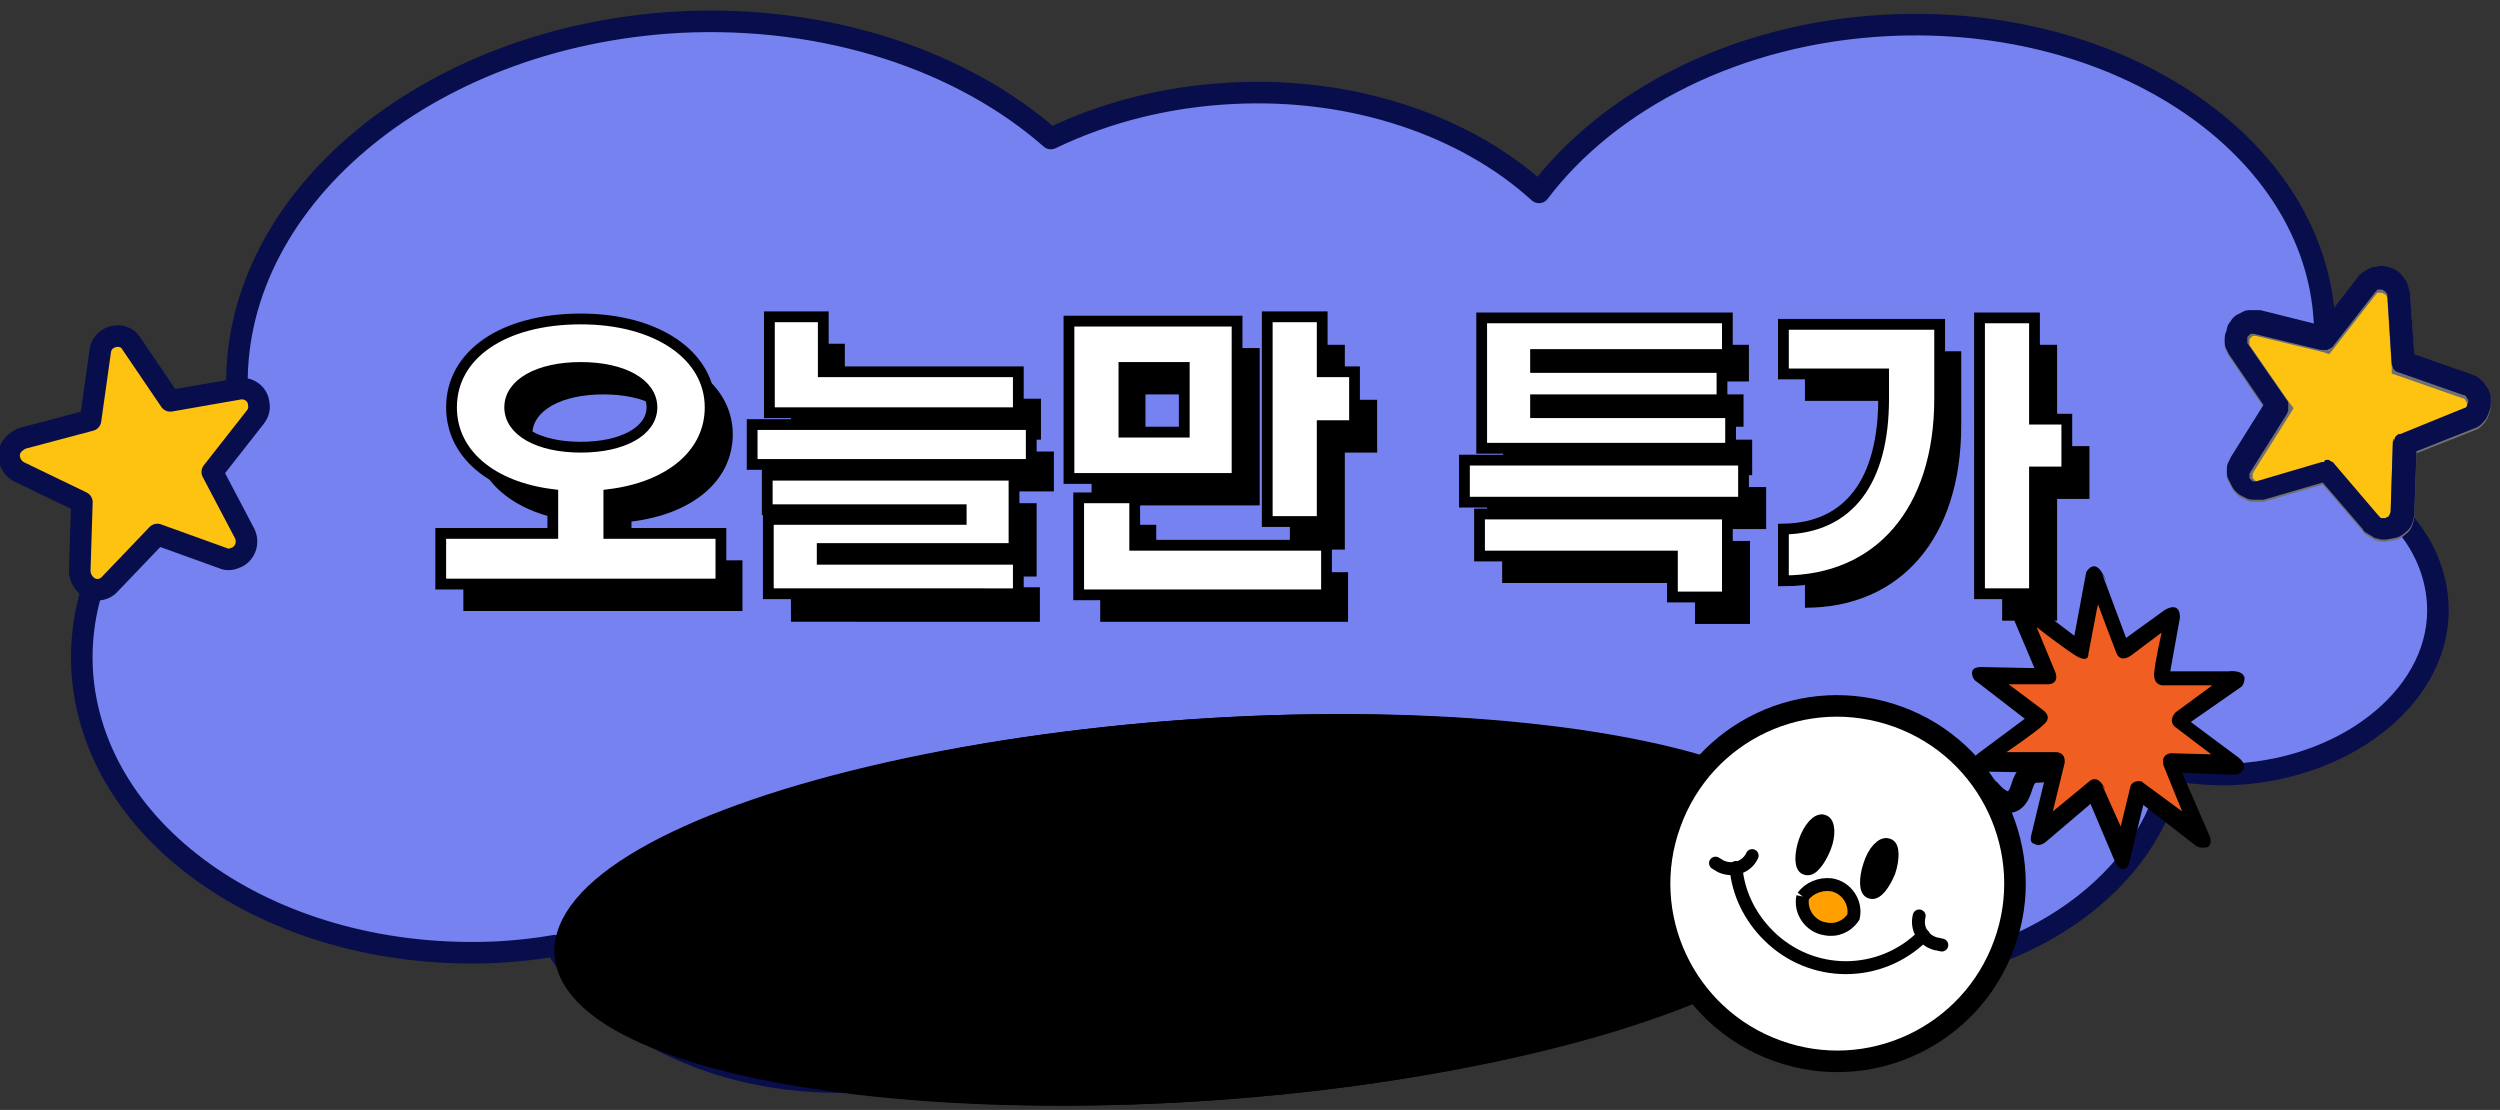 <?xml version="1.0" encoding="utf-8"?>
<!-- Generator: Adobe Illustrator 26.2.1, SVG Export Plug-In . SVG Version: 6.00 Build 0)  -->
<svg version="1.1" xmlns="http://www.w3.org/2000/svg" xmlns:xlink="http://www.w3.org/1999/xlink" x="0px" y="0px" viewBox="0 0 232 103" style="enable-background:new 0 0 232 103;" xml:space="preserve">
<rect x="0" y="0" width="232" height="103" fill="#333333" stroke="none"/>
<style type="text/css">
.st0{fill:#7582F0;}
.st1{fill:none;stroke:#080D4B;stroke-width:2;stroke-linecap:round;stroke-linejoin:round;}
.st2{fill:none;stroke:#000000;stroke-width:2.001;stroke-miterlimit:4.002;}
.st3{enable-background:new    ;}
.st4{fill:#FFFFFF;}
.st5{fill:none;stroke:#000000;}
.st6{fill:none;stroke:#000000;stroke-width:2;stroke-linecap:round;stroke-miterlimit:4;}
.st7{fill:none;stroke:#000000;stroke-width:2;stroke-linecap:round;stroke-linejoin:round;}
.st8{stroke:#000000;stroke-width:1.2;}
.st9{fill:none;stroke:#000000;stroke-width:1.2;stroke-linecap:round;stroke-linejoin:round;}
.st10{fill:#FF9F00;stroke:#000000;stroke-width:1.2;}
.st11{fill:#FEC211;}
.st12{fill:#707070;}
.st13{fill:none;}
.st14{fill:#080D4B;}
.st15{fill:#F15E22;}
	

.bump {transform-origin:74% 81%;animation:bump both linear infinite 2s;}
@keyframes bump {
0% {transform:scale(1.05) rotate(-30deg);}
50% {transform:scale(0.98) rotate(0deg);}
100% {transform:scale(1.05) rotate(-30deg);}
}

.bump_a {transform-origin:84% 64.5%;animation:bump_a both linear infinite 1.0s;}
@keyframes bump_a {
0% {transform:scale(0.6) translate(-4px, 2px) rotate(0);}
50% {transform:scale(0.9) translate(-4px, 2px) rotate(0deg);}
100% {transform:scale(0.6) translate(-4px,2px) rotate(0deg);}
}

.star {position:relative;animation:star both infinite 4s;}
.star.s1 {transform-origin:5% 42%;}
.star.s2 {transform-origin:94% 37%;animation-delay:0.5s;}
@keyframes star {
0% {transform:scale(0.6);opacity:1;}	
20% {transform:scale(1.1);opacity:1;}
40% {transform:scale(0.8);}	
58% {transform:scale(1);}
100% {transform:scale(1);}
}
</style>
<g id="bg">
	<g id="Group_110109" transform="translate(0.419 11.355)">
		<path id="Path_37140" class="st0" d="M212.4,31.2c2.1-3.8,3.1-8.2,2.9-12.6c-0.8-16.3-19-28.7-40.6-27.6
			c-13.9,0.7-25.8,6.9-32.3,15.5c-6.7-6.1-17.1-9.8-28.5-9.2C108-2.4,102.3-1,97.1,1.5C90.6-4.1,81.6-8,71-9.1
			c-2.8-0.3-5.6-0.3-8.4-0.2C39-8,20.7,7.5,21.6,25.4c0,0.5,0.1,1,0.1,1.6c-9.2,5.6-15,14.3-14.5,23.8C8.1,66.3,25.3,78,45.8,77
			c1.8-0.1,3.6-0.3,5.3-0.6c4.9,8,16,13.3,28.5,12.6c10.8-0.6,20.1-5.4,25-12.2c6.1,1.7,12.4,2.4,18.7,2.1
			c9.3-0.4,18.4-3.2,26.4-8.1c5.4,5.6,14.4,9,24.3,8.5c14-0.7,25.2-9,27.1-19.2c1.9,0.3,3.9,0.5,5.9,0.4
			c10.8-0.6,19.3-7.7,18.8-15.9C225.4,38.1,219.9,33,212.4,31.2"/>
		<path id="Path_37141" class="st1" d="M212.4,31.2c2.1-3.8,3.1-8.2,2.9-12.6c-0.8-16.3-19-28.7-40.6-27.6
			c-13.9,0.7-25.8,6.9-32.3,15.5c-6.7-6.1-17.1-9.8-28.5-9.2C108-2.4,102.3-1,97.1,1.5C88.9-5.7,76.4-10,62.6-9.3
			C39-8,20.7,7.5,21.6,25.4c0,0.5,0.1,1,0.1,1.6c-9.2,5.6-15,14.3-14.5,23.8C8.1,66.3,25.3,78,45.8,77c1.8-0.1,3.6-0.3,5.3-0.6
			c4.9,8,16,13.3,28.5,12.6c10.8-0.6,20.1-5.4,25-12.2c6.1,1.7,12.4,2.4,18.7,2.1c9.3-0.4,18.4-3.2,26.4-8.1
			c5.4,5.6,14.4,9,24.3,8.5c14-0.7,25.2-9,27.1-19.2c1.9,0.3,3.9,0.5,5.9,0.4c10.8-0.6,19.3-7.7,18.8-15.9
			C225.4,38.1,219.9,33,212.4,31.2z"/>
	</g>
	<ellipse transform="matrix(0.998 -6.997181e-02 6.997181e-02 0.998 -5.632 8.001)" cx="111.4" cy="84.4" rx="60.1" ry="17.7"/>
	
		<ellipse transform="matrix(0.998 -6.997181e-02 6.997181e-02 0.998 -5.632 8.001)" class="st2" cx="111.4" cy="84.4" rx="59.1" ry="16.7"/>
	<g class="st3">
		<path d="M68.9,52v4.7H43V52h10.4v-3.6c-5.7-0.7-9.4-3.8-9.4-8.1c0-4.9,4.8-8.2,12-8.2c7.1,0,12,3.4,12,8.2c0,4.3-3.7,7.4-9.4,8.1
			V52H68.9z M56,44c3.9,0,6.6-1.5,6.6-3.7c0-2.2-2.7-3.7-6.6-3.7c-3.9,0-6.6,1.5-6.6,3.7C49.4,42.5,52.1,44,56,44z"/>
		<path d="M97.8,45.6H71.9v-3.7h25.9V45.6z M96.3,53.5H78.3v1h18.2v3.2H73.4v-6.9h17.9v-0.9h-18v-3.2h22.9V53.5z M78.5,37h18.1v3.8
			H73.4v-8.9h5V37z"/>
		<path d="M116.9,46.9h-15.6V32.3h15.6V46.9z M107.3,53.1h17.8v4.6h-23v-9h5.2V53.1z M111.9,36.6h-5.6v6h5.6V36.6z M127.8,37.1V42
			h-3V51h-5.1V32h5.1v5.1H127.8z"/>
		<path d="M163.9,45.2v3.9H138v-3.9H163.9z M139.4,50.2h23v7.7h-5.1v-3.8h-17.9V50.2z M162.6,44.1h-23.1V32h22.8v3.4h-17.8v1.2h17.3
			v3h-17.3v1.2h18.1V44.1z"/>
		<path d="M167.6,32.6H182v6.9c0,10.4-5.6,16.9-14.5,16.9v-4.8c6.2-0.1,9.3-4.6,9.3-12.1v-2.3h-9.3V32.6z M193.9,46.3h-3v11.3h-5.1
			V32h5.1v9.4h3V46.3z"/>
	</g>
	<g>
		<g class="st3">
			<path class="st4" d="M66.9,49.5v4.7H40.9v-4.7h10.4v-3.6c-5.7-0.7-9.4-3.8-9.4-8.1c0-4.9,4.8-8.2,12-8.2c7.1,0,12,3.4,12,8.2
				c0,4.3-3.7,7.4-9.4,8.1v3.6H66.9z M53.9,41.5c3.9,0,6.6-1.5,6.6-3.7c0-2.2-2.7-3.7-6.6-3.7c-3.9,0-6.6,1.5-6.6,3.7
				C47.3,40,50,41.5,53.9,41.5z"/>
			<path class="st4" d="M95.7,43.1H69.8v-3.7h25.9V43.1z M94.2,50.9H76.3v1h18.2v3.2H71.3v-6.9h17.9v-0.9h-18v-3.2h22.9V50.9z
				 M76.4,34.5h18.1v3.8H71.4v-8.9h5V34.5z"/>
			<path class="st4" d="M114.9,44.4H99.2V29.8h15.6V44.4z M105.3,50.6h17.8v4.6h-23v-9h5.2V50.6z M109.9,34.1h-5.6v6h5.6V34.1z
				 M125.7,34.6v4.9h-3v8.9h-5.1v-19h5.1v5.1H125.7z"/>
			<path class="st4" d="M161.8,42.7v3.9h-25.9v-3.9H161.8z M137.3,47.7h23v7.7h-5.1v-3.8h-17.9V47.7z M160.6,41.6h-23.1V29.5h22.8
				v3.4h-17.8v1.2h17.3v3h-17.3v1.2h18.1V41.6z"/>
			<path class="st4" d="M165.5,30.1H180V37c0,10.4-5.6,16.9-14.5,16.9v-4.8c6.2-0.1,9.3-4.6,9.3-12.1v-2.3h-9.3V30.1z M191.8,43.8
				h-3v11.3h-5.1V29.5h5.1v9.4h3V43.8z"/>
		</g>
		<g class="st3">
			<path class="st5" d="M66.9,49.5v4.7H40.9v-4.7h10.4v-3.6c-5.7-0.7-9.4-3.8-9.4-8.1c0-4.9,4.8-8.2,12-8.2c7.1,0,12,3.4,12,8.2
				c0,4.3-3.7,7.4-9.4,8.1v3.6H66.9z M53.9,41.5c3.9,0,6.6-1.5,6.6-3.7c0-2.2-2.7-3.7-6.6-3.7c-3.9,0-6.6,1.5-6.6,3.7
				C47.3,40,50,41.5,53.9,41.5z"/>
			<path class="st5" d="M95.7,43.1H69.8v-3.7h25.9V43.1z M94.2,50.9H76.3v1h18.2v3.2H71.3v-6.9h17.9v-0.9h-18v-3.2h22.9V50.9z
				 M76.4,34.5h18.1v3.8H71.4v-8.9h5V34.5z"/>
			<path class="st5" d="M114.9,44.4H99.2V29.8h15.6V44.4z M105.3,50.6h17.8v4.6h-23v-9h5.2V50.6z M109.9,34.1h-5.6v6h5.6V34.1z
				 M125.7,34.6v4.9h-3v8.9h-5.1v-19h5.1v5.1H125.7z"/>
			<path class="st5" d="M161.8,42.7v3.9h-25.9v-3.9H161.8z M137.3,47.7h23v7.7h-5.1v-3.8h-17.9V47.7z M160.6,41.6h-23.1V29.5h22.8
				v3.4h-17.8v1.2h17.3v3h-17.3v1.2h18.1V41.6z"/>
			<path class="st5" d="M165.5,30.1H180V37c0,10.4-5.6,16.9-14.5,16.9v-4.8c6.2-0.1,9.3-4.6,9.3-12.1v-2.3h-9.3V30.1z M191.8,43.8
				h-3v11.3h-5.1V29.5h5.1v9.4h3V43.8z"/>
		</g>
	</g>
	<g id="Group_109980" transform="matrix(-0.891, -0.454, 0.454, -0.891, 43.917, 27.997)">
		<path id="Path_37094" class="st6" d="M-146,23.5c0,0-3-1.4-2.5,1.5c0.5,2.8-1.3,1.2-2.1,3.8"/>
	</g>
</g>
<g id="bump">
	<g class="bump">
		<path id="Path_37084" class="st4" d="M155,76.4c-3.1,8.5,1.3,18,9.9,21.1c8.5,3.1,18-1.3,21.1-9.9c3.1-8.5-1.3-18-9.9-21.1
			C167.5,63.4,158.1,67.8,155,76.4L155,76.4"/>
		<path id="Path_37085" class="st7" d="M155,76.4c-3.1,8.5,1.3,18,9.9,21.1c8.5,3.1,18-1.3,21.1-9.9c3.1-8.5-1.3-18-9.9-21.1
			C167.5,63.4,158.1,67.8,155,76.4L155,76.4z"/>
		<path id="Path_37086" class="st8" d="M173.5,80.3c-0.4,1.2-0.4,2.4,0.1,2.5c0.5,0.2,1.2-0.7,1.7-1.9c0.4-1.2,0.4-2.4-0.1-2.5
			C174.7,78.2,173.9,79,173.5,80.3"/>
		<path id="Path_37088" class="st8" d="M167.5,78.1c-0.4,1.2-0.4,2.4,0.1,2.5c0.5,0.2,1.2-0.7,1.7-1.9s0.4-2.4-0.1-2.5
			C168.7,76,167.9,76.9,167.5,78.1"/>
		<path id="Path_37090" class="st9" d="M178.5,86.8c-4,4-10.4,4-14.4,0c-1.7-1.7-2.8-3.9-3-6.3"/>
		<path id="Path_37091" class="st9" d="M178.1,85c-0.3,1.2,0.4,2.3,1.6,2.6c0.2,0,0.4,0.1,0.5,0.1"/>
		<path id="Path_37092" class="st9" d="M162.6,79.4c-0.5,1.1-1.8,1.5-2.9,1c-0.2-0.1-0.3-0.2-0.5-0.3"/>
		<path id="Path_37093" class="st10" d="M167.3,83.2c-0.3,1.4,0.7,2.8,2.1,3c1,0.2,2-0.2,2.6-1.1c0.3-1.4-0.7-2.8-2.1-3
			C168.9,82,167.9,82.4,167.3,83.2"/>
	</g>
</g>
<g id="star">
	<g class="star s1">
		<path id="Path_37144" class="st11" d="M12.2,31.9l3.6,5.3l6.3-1.1c0.9-0.2,1.8,0.4,1.9,1.3c0.1,0.5,0,0.9-0.3,1.3l-4,5.1l3,5.7
			c0.4,0.8,0.1,1.8-0.7,2.2c-0.4,0.2-0.9,0.3-1.3,0.1l-6.1-2.2l-4.4,4.6c-0.6,0.7-1.7,0.7-2.3,0c-0.3-0.3-0.5-0.8-0.5-1.2l0.2-6.4
			l-5.8-2.8C1,43.4,0.6,42.4,1,41.6c0.2-0.4,0.6-0.7,1-0.9L8.4,39l0.9-6.4c0.1-0.9,1-1.5,1.9-1.4C11.6,31.3,12,31.5,12.2,31.9"/>
		<path id="Path_37145" class="st1" d="M12.2,31.9l3.6,5.3l6.3-1.1c0.9-0.2,1.8,0.4,1.9,1.3c0.1,0.5,0,0.9-0.3,1.3l-4,5.1l3,5.7
			c0.4,0.8,0.1,1.8-0.7,2.2c-0.4,0.2-0.9,0.3-1.3,0.1l-6.1-2.2l-4.4,4.6c-0.6,0.7-1.7,0.7-2.3,0c-0.3-0.3-0.5-0.8-0.5-1.2l0.2-6.4
			l-5.8-2.8C1,43.4,0.6,42.4,1,41.6c0.2-0.4,0.6-0.7,1-0.9L8.4,39l0.9-6.4c0.1-0.9,0.9-1.5,1.9-1.4C11.6,31.3,12,31.5,12.2,31.9z"/>
	</g>
	<g class="star s2">
		<g id="Path_37142" transform="translate(-1.051 -8.829)">
			<path class="st11" d="M223.5,36.4l0.4,6.3l6,2.1c0.3,0.1,0.6,0.3,0.8,0.6c0.5,0.7,0.3,1.7-0.4,2.2c-0.1,0.1-0.2,0.1-0.3,0.2
				l-5.9,2.4l-0.2,6.3c0,0.3-0.1,0.7-0.3,0.9s-0.5,0.4-0.8,0.5s-0.6,0.1-0.9,0c-0.3-0.1-0.6-0.3-0.8-0.5l-4.1-4.8l-6.1,1.8
				c-0.3,0.1-0.7,0.1-1,0s-0.6-0.3-0.8-0.6c-0.2-0.2-0.3-0.5-0.3-0.9c0-0.3,0.1-0.7,0.2-1l3.4-5.4l-3.6-5.2c-0.2-0.3-0.3-0.6-0.3-1
				c0-0.3,0.1-0.6,0.3-0.9c0.2-0.3,0.4-0.5,0.7-0.6s0.7-0.1,1-0.1l6.2,1.5l3.9-5c0.2-0.3,0.5-0.5,0.8-0.6c0.6-0.2,1.3,0,1.7,0.5
				C223.4,35.7,223.5,36,223.5,36.4"/>
			<path class="st12" d="M222.3,59.1c-0.2,0-0.4,0-0.6-0.1c-0.2,0-0.4-0.1-0.5-0.2c-0.2-0.1-0.3-0.2-0.5-0.3s-0.3-0.2-0.4-0.4
				l-3.7-4.3l-5.5,1.6c-0.1,0-0.1,0-0.2,0s-0.1,0-0.2,0c-0.1,0-0.1,0-0.2,0c-0.1,0-0.1,0-0.2,0c-0.2,0-0.5,0-0.7-0.1
				s-0.4-0.2-0.6-0.3c-0.2-0.1-0.4-0.3-0.5-0.4c-0.2-0.2-0.3-0.4-0.4-0.6c-0.1-0.2-0.2-0.4-0.3-0.6c-0.1-0.2-0.1-0.4-0.1-0.7
				c0-0.2,0-0.5,0.1-0.7s0.2-0.4,0.3-0.6l3-4.8l-3.2-4.7c-0.1-0.2-0.2-0.4-0.3-0.6c-0.1-0.2-0.1-0.5-0.1-0.7s0-0.5,0.1-0.7
				s0.1-0.5,0.2-0.7c0.1-0.2,0.3-0.4,0.4-0.6c0.2-0.2,0.3-0.3,0.5-0.4c0.2-0.1,0.4-0.2,0.6-0.3c0.2-0.1,0.5-0.1,0.7-0.1
				c0.1,0,0.1,0,0.2,0c0.1,0,0.1,0,0.2,0c0.1,0,0.1,0,0.2,0s0.1,0,0.2,0l5.6,1.4l3.5-4.5c0.1-0.2,0.3-0.3,0.4-0.4
				c0.2-0.1,0.3-0.2,0.5-0.3s0.4-0.2,0.6-0.2c0.2,0,0.4-0.1,0.6-0.1c0.4,0,0.7,0.1,1,0.2c0.3,0.1,0.6,0.3,0.8,0.5s0.4,0.5,0.6,0.8
				c0.1,0.3,0.2,0.6,0.3,1l0.4,5.7l5.4,1.9c0.3,0.1,0.5,0.2,0.7,0.4s0.4,0.3,0.5,0.6c0.2,0.2,0.3,0.4,0.4,0.7
				c0.1,0.2,0.1,0.5,0.1,0.8s0,0.5-0.1,0.8s-0.2,0.5-0.3,0.7s-0.3,0.4-0.5,0.6c-0.2,0.2-0.4,0.3-0.7,0.4l-5.3,2.1l-0.2,5.7
				c0,0.4-0.1,0.7-0.2,1c-0.1,0.3-0.3,0.6-0.6,0.8c-0.2,0.2-0.5,0.4-0.8,0.5C223,59,222.6,59.1,222.3,59.1z M217.3,51.6l0.4,0.5
				l4.1,4.8l0.1,0.1l0.1,0.1h0.1h0.1c0.1,0,0.1,0,0.2,0c0.1,0,0.1-0.1,0.2-0.1s0.1-0.1,0.2-0.2c0-0.1,0.1-0.2,0.1-0.3l0.2-6.3v-0.6
				l0.6-0.2l5.9-2.4c0.1,0,0.2-0.1,0.2-0.1c0.1-0.1,0.1-0.1,0.1-0.2c0-0.1,0-0.1,0.1-0.2c0-0.1,0-0.1,0-0.1v-0.1c0,0,0-0.1-0.1-0.2
				c0-0.1-0.1-0.1-0.1-0.2c-0.1-0.1-0.1-0.1-0.2-0.1l-6-2.1l-0.6-0.2v-0.6l-0.4-6.3c0-0.1,0-0.2-0.1-0.3c0-0.1-0.1-0.1-0.2-0.2
				c-0.1,0-0.1-0.1-0.2-0.1s-0.1,0-0.2,0h-0.1h-0.1c0,0-0.1,0-0.1,0.1l-0.1,0.1l-3.9,5l-0.4,0.5l-0.6-0.2l-6.2-1.5l0,0l0,0l0,0l0,0
				c-0.1,0-0.1,0-0.2,0c-0.1,0-0.1,0-0.2,0.1l-0.1,0.1l-0.1,0.1v0.1c0,0,0,0.1,0,0.2c0,0.1,0,0.1,0,0.2c0,0.1,0,0.1,0.1,0.2l3.6,5.2
				l0.4,0.5l-0.3,0.5l-3.4,5.4c0,0.1-0.1,0.1-0.1,0.2c0,0.1,0,0.1,0,0.2c0,0.1,0,0.1,0,0.1v0.1l0.1,0.1l0.1,0.1c0,0,0.1,0.1,0.2,0.1
				c0.1,0,0.1,0,0.2,0l0,0l0,0l0,0l0,0l6.1-1.8L217.3,51.6z"/>
		</g>
		<g id="Path_37143" transform="translate(-1.051 -9.022)">
			<path class="st13" d="M223.5,36.4l0.4,6.3l6,2.1c0.3,0.1,0.6,0.3,0.8,0.6c0.5,0.7,0.3,1.7-0.4,2.2c-0.1,0.1-0.2,0.1-0.3,0.2
				l-5.9,2.4l-0.2,6.3c0,0.3-0.1,0.7-0.3,0.9s-0.5,0.4-0.8,0.5s-0.6,0.1-0.9,0c-0.3-0.1-0.6-0.3-0.8-0.5l-4.1-4.8l-6.1,1.8
				c-0.3,0.1-0.7,0.1-1,0s-0.6-0.3-0.8-0.6c-0.2-0.2-0.3-0.5-0.3-0.9c0-0.3,0.1-0.7,0.2-1l3.4-5.4l-3.6-5.2c-0.2-0.3-0.3-0.6-0.3-1
				c0-0.3,0.1-0.6,0.3-0.9c0.2-0.3,0.4-0.5,0.7-0.6s0.7-0.1,1-0.1l6.2,1.5l3.9-5c0.2-0.3,0.5-0.5,0.8-0.6c0.6-0.2,1.3,0,1.7,0.5
				C223.4,35.7,223.5,36,223.5,36.4z"/>
			<path class="st14" d="M222.3,59.1c-0.2,0-0.4,0-0.6-0.1c-0.2,0-0.4-0.1-0.5-0.2c-0.2-0.1-0.3-0.2-0.5-0.3s-0.3-0.2-0.4-0.4
				l-3.7-4.3l-5.5,1.6c-0.1,0-0.1,0-0.2,0s-0.1,0-0.2,0c-0.1,0-0.1,0-0.2,0c-0.1,0-0.1,0-0.2,0c-0.2,0-0.5,0-0.7-0.1
				s-0.4-0.2-0.6-0.3c-0.2-0.1-0.4-0.3-0.5-0.4c-0.2-0.2-0.3-0.4-0.4-0.6c-0.1-0.2-0.2-0.4-0.3-0.6c-0.1-0.2-0.1-0.4-0.1-0.7
				c0-0.2,0-0.5,0.1-0.7s0.2-0.4,0.3-0.6l3-4.8l-3.2-4.7c-0.1-0.2-0.2-0.4-0.3-0.6c-0.1-0.2-0.1-0.5-0.1-0.7s0-0.5,0.1-0.7
				s0.1-0.5,0.2-0.7c0.1-0.2,0.3-0.4,0.4-0.6c0.2-0.2,0.3-0.3,0.5-0.4c0.2-0.1,0.4-0.2,0.6-0.3c0.2-0.1,0.5-0.1,0.7-0.1
				c0.1,0,0.1,0,0.2,0c0.1,0,0.1,0,0.2,0c0.1,0,0.1,0,0.2,0c0.1,0,0.1,0,0.2,0l5.6,1.4l3.5-4.5c0.1-0.2,0.3-0.3,0.4-0.4
				c0.2-0.1,0.3-0.2,0.5-0.3s0.4-0.2,0.6-0.2c0.2,0,0.4-0.1,0.6-0.1c0.4,0,0.7,0.1,1,0.2c0.3,0.1,0.6,0.3,0.8,0.5s0.4,0.5,0.6,0.8
				c0.1,0.3,0.2,0.6,0.3,1l0.4,5.7l5.4,1.9c0.3,0.1,0.5,0.2,0.7,0.4s0.4,0.3,0.5,0.6c0.2,0.2,0.3,0.4,0.4,0.7
				c0.1,0.2,0.1,0.5,0.1,0.8s0,0.5-0.1,0.8s-0.2,0.5-0.3,0.7s-0.3,0.4-0.5,0.6c-0.2,0.2-0.4,0.3-0.7,0.4l-5.3,2.1l-0.2,5.7
				c0,0.4-0.1,0.7-0.2,1c-0.1,0.3-0.3,0.6-0.6,0.8c-0.2,0.2-0.5,0.4-0.8,0.5C223,59,222.6,59.1,222.3,59.1z M216.9,51.7
				c0.1,0,0.1,0,0.2,0c0.1,0,0.1,0,0.2,0.1c0.1,0,0.1,0.1,0.2,0.1s0.1,0.1,0.2,0.2l4.1,4.8l0.1,0.1l0.1,0.1h0.1h0.1
				c0.1,0,0.1,0,0.2,0s0.1-0.1,0.2-0.1c0.1,0,0.1-0.1,0.2-0.2c0-0.1,0.1-0.2,0.1-0.3l0.2-6.3c0-0.1,0-0.2,0.1-0.3s0.1-0.2,0.1-0.3
				c0.1-0.1,0.1-0.1,0.2-0.2c0.1-0.1,0.2-0.1,0.3-0.1l5.9-2.4c0.1,0,0.2-0.1,0.2-0.1c0.1-0.1,0.1-0.1,0.1-0.2c0-0.1,0-0.1,0.1-0.2
				c0-0.1,0-0.1,0-0.1v-0.1c0,0,0-0.1-0.1-0.2c0-0.1-0.1-0.1-0.1-0.2c-0.1-0.1-0.1-0.1-0.2-0.1l-6-2.1c-0.1,0-0.2-0.1-0.3-0.1
				c-0.1-0.1-0.1-0.1-0.2-0.2c-0.1-0.1-0.1-0.2-0.1-0.2c0-0.1-0.1-0.2-0.1-0.3l-0.4-6.3c0-0.1,0-0.2-0.1-0.3s-0.1-0.1-0.2-0.2
				c-0.1,0-0.1-0.1-0.2-0.1s-0.1,0-0.2,0h-0.1h-0.1c0,0-0.1,0-0.1,0.1s-0.1,0.1-0.1,0.1l-3.9,5c0,0.1-0.1,0.1-0.2,0.2
				c-0.1,0-0.1,0.1-0.2,0.1c-0.1,0-0.1,0.1-0.2,0.1c-0.1,0-0.1,0-0.2,0c0,0,0,0-0.1,0s0,0-0.1,0s0,0-0.1,0c0,0,0,0-0.1,0l-6.2-1.5
				l0,0l0,0l0,0l0,0c-0.1,0-0.1,0-0.2,0c-0.1,0-0.1,0-0.2,0.1l-0.1,0.1l-0.1,0.1v0.1c0,0,0,0.1,0,0.2c0,0.1,0,0.1,0,0.2
				c0,0.1,0,0.1,0.1,0.2l3.6,5.2c0.1,0.1,0.1,0.2,0.1,0.3s0,0.2,0,0.3s0,0.2,0,0.3s-0.1,0.2-0.1,0.3l-3.4,5.4c0,0.1-0.1,0.1-0.1,0.2
				c0,0.1,0,0.1,0,0.2c0,0.1,0,0.1,0,0.1v0.1l0.1,0.1l0.1,0.1c0,0,0.1,0.1,0.2,0.1c0.1,0,0.1,0,0.2,0l0,0l0,0l0,0l0,0l6.1-1.8
				c0,0,0,0,0.1,0c0,0,0,0,0.1,0C216.8,51.7,216.9,51.7,216.9,51.7L216.9,51.7z"/>
		</g>
	</g>
</g>
<g id="bump2">
	<g id="Layer_4">
	<g class="bump_a">
			<path d="M192.5,59l1.1-5.9c0,0,0.7-1.3,1.5,0.1s0,0.1,0,0.1l2.2,5.9l3.6-2.6c0,0,1.4-0.9,1.4,0.7l-0.9,5h5.4c0,0,1.3-0.2,1.5,0.6
				c0,0,0,0.7-0.4,0.9l-4.6,3.2l4.3,3.2c0,0,0.9,0.6,0.6,1.1c0,0-0.1,0.5-0.8,0.6l-4.9-0.2l2.6,6c0,0,0.2,0.6-0.2,0.9
				c0,0-0.6,0.2-1.1-0.1l-4.9-3.8l-1.3,5.3c0,0-0.1,0.5-0.4,0.6c0,0-0.5,0.3-1-0.8l-2.2-5.2l-4,3.4c0,0-0.7,0.7-1.2,0.3
				c0,0-0.5,0-0.3-0.8l1.4-5.8l-6-0.1c0,0-0.7,0.1-0.8-0.7c0,0-0.3-0.4,0.5-1l4.3-3.2l-4.4-3.4c0,0-0.5-0.2-0.5-0.9
				c0,0,0-0.5,0.8-0.5l5,0.1l-2.5-5.9c0,0-0.2-0.8,0.3-1c0,0,0.2-0.4,0.9,0.1L192.5,59z"/>
			<path class="st15" d="M194.6,56.5l-0.8,4.2c0,0,0.1,1-1.4,0s-3.4-2.5-3.4-2.5l1.7,4.1c0,0,0.5,1-0.5,1.2h-3.8l3.2,2.4
				c0,0,0.9,0.6,0.1,1.3c-0.7,0.7-3.5,2.6-3.5,2.6h4.5c0,0,1-0.1,0.9,1l-1.1,4.5l3.4-2.8c0,0,0.6-0.6,1.2,0.3c0.6,0.9,0,0.1,0,0.1
				l1.7,3.8l0.9-3.7c0,0,0.1-0.6,1-0.5l3.8,2.8l-1.7-4.2c0,0-0.4-1,0.6-1.2l3.8,0.1l-3.3-2.5c0,0-0.8-0.5,0-1.4l3.4-2.5l-4.5,0
				c0,0-0.9,0.1-0.9-1c0,0,0-0.1,0-0.1c0.1-1.2,0.7-3.8,0.7-3.8l-2.8,2.1c0,0-1,0.8-1.4-0.2s-1.7-4.5-1.7-4.5L194.6,56.5z"/>
		</g>
	</g>
</g>
</svg>
